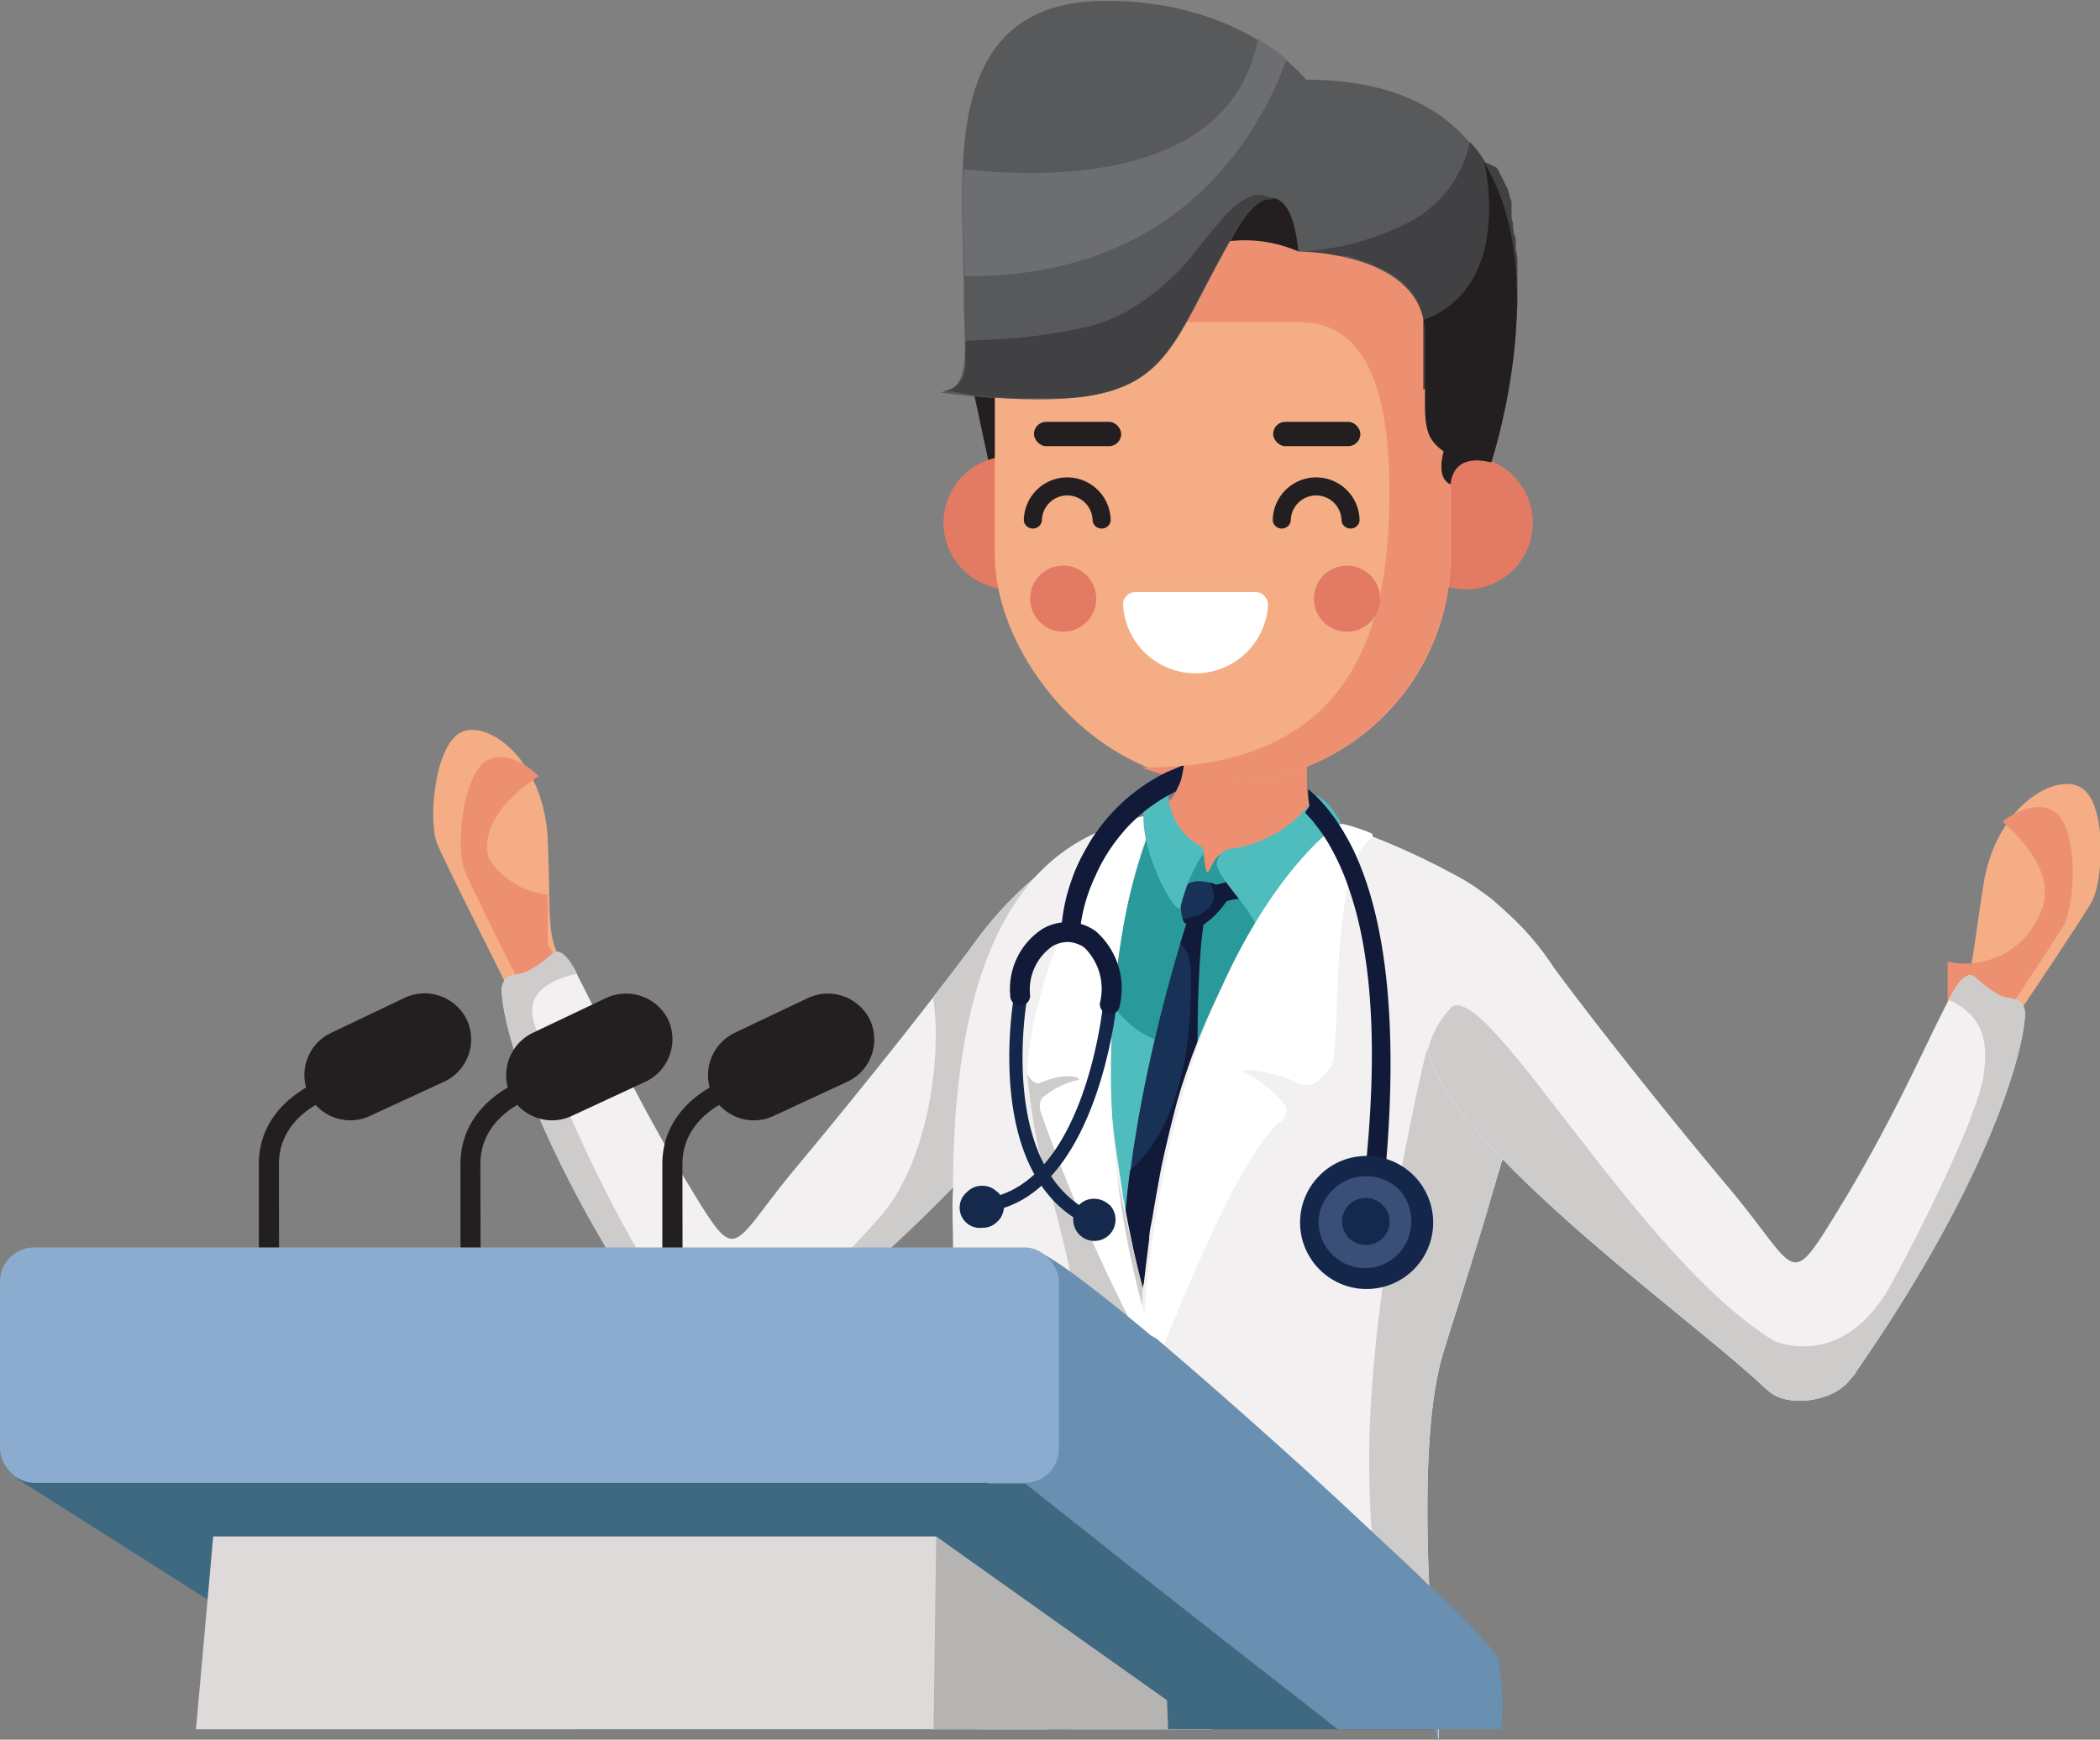 <svg xmlns="http://www.w3.org/2000/svg" viewBox="0 0 103.52 85.78"><rect x="0" y="0" width="103.52" height="85.78" fill="#808080" stroke="none"/><defs><style>.cls-1,.cls-12{fill:#f4ad85;}.cls-1,.cls-11,.cls-13,.cls-14,.cls-15,.cls-16,.cls-18,.cls-19,.cls-2,.cls-20,.cls-21,.cls-22,.cls-23,.cls-24,.cls-3,.cls-4,.cls-5,.cls-6,.cls-7,.cls-8,.cls-9{fill-rule:evenodd;}.cls-2{fill:#ed9072;}.cls-3{fill:#f2f0f0;}.cls-4{fill:#cecbcb;}.cls-5{fill:#2a999b;}.cls-6{fill:#4fbcbe;}.cls-7{fill:#183257;}.cls-8{fill:#111a39;}.cls-9{fill:#fff;}.cls-10,.cls-13{fill:#231f20;}.cls-11,.cls-17{fill:#e37b64;}.cls-14{fill:#58595b;}.cls-15{fill:#6d6e71;}.cls-16{fill:#414042;}.cls-18{fill:#14274b;}.cls-19{fill:#3a4f77;}.cls-20{fill:#14294c;}.cls-21{fill:#3f6981;}.cls-22{fill:#dedada;}.cls-23{fill:#b6b4b2;}.cls-24{fill:#698fb1;}.cls-25{fill:#8bacce;}</style></defs><title>speechРесурс 4</title><g id="Слой_2" data-name="Слой 2"><g id="OBJECTS"><path class="cls-1" d="M26.28,49.67a3.56,3.56,0,0,1-1.43-1.33c-.39-.81-2.84-5.65-3.29-6.71s-.18-4.68,1.08-5.47S26.82,37.35,27,41.4s-.13,4.91.91,6.32S26.28,49.67,26.28,49.67Z"/><path class="cls-2" d="M26.28,49.67h0l0,0h0l0,0h0l-.07,0h0l0,0h0l0,0h0l0,0h0l0,0h0l0,0h0l0,0h0l0,0h0l0,0h0l0,0h0l0,0h0l0,0h0l0,0h0l0,0h0l0,0,0,0,0,0,0,0h0l0,0h0l0,0,0,0h0l0,0h0l0,0,0,0h0l0,0,0,0,0,0h0l0,0h0l0,0h0l0,0h0l0,0,0,0h0l0,0,0,0h0l0,0h0l0,0h0l0,0,0,0h0l0,0h0l0,0h0l0,0h0l0,0h0c-.39-.81-2.84-5.64-3.29-6.7s-.18-4.68,1.08-5.47c.63-.39,1.66-.11,2.55.77h0c-.79.52-3,2.14-2.45,4.08A4,4,0,0,0,27,44.12v.25h0v.22h0v.3h0v.28h0v.18h0v.25h0v.16h0v.06h0V46h0v.08l0,0v0h0v0h0v.33h0l0,.06h0v0l0,0h0l0,0h0v0l0,0v0l0,0h0l0,0v0l0,.06h0l0,0h0l0,0v.05l0,0h0l0,0h0l0,0,0,0v0l0,0h0l0,0v0l0,0,0,0h0l0,0v0l0,0h0l.07.1h0l.05.06h0l.05.06h0l0,.07h0L28,48h0l0,.06h0l0,.06h0l0,.11h0v.11h0v.06h0v.05h0v.1h0v0h0l0,0h0l0,0h0l0,0h0l0,0h0l0,0h0l0,0,0,0h0l0,0,0,0h0l0,0h0l0,0h0l0,0h0l-.05,0h0l0,0h0l-.05,0h0l0,0h0l-.05,0h0l-.05,0h0l0,0h0a3.82,3.82,0,0,1-.36.17h0l-.05,0h0l-.1,0h0l-.14,0h0l-.13,0h0l-.25.06h0Z"/><path class="cls-3" d="M52.36,42.21A18.69,18.69,0,0,0,48,46.54c-2.17,2.94-5.72,7.39-8.8,11.08-3.32,4-2.76,4.92-5.32.7-2.7-4.44-4.33-8.16-5.3-10-.15-.3-.79-1.7-1.34-1.26A6.19,6.19,0,0,1,26,47.9c-.57.29-1.13,0-1.27.84,0,1.85,1.8,8.43,8.57,18.07,0,0-.72-.89.13.15s3.14,1.31,4,.41l.1-.07c2.68-2.58,8.33-7.1,11.84-11.43,3.37-4.17,4.62-8.15,6.06-11.1h0l.08-.16,0-.06.05-.1h0l0-.1,0-.06,0,0h0a5.65,5.65,0,0,0,.52-1.57l-1.1,1.22Z"/><path class="cls-4" d="M52.36,42.21A18.69,18.69,0,0,0,48,46.54c-.58.79-1.26,1.68-2,2.64.46,3-.29,8.21-2.63,10.84-2.83,3.2-7,7.33-9.65,4.79s-6.92-12.33-7.44-14.59c-.31-1.35,1-1.95,2.17-2.21-.25-.49-.76-1.36-1.21-1A6.19,6.19,0,0,1,26,47.9c-.57.29-1.13,0-1.27.84,0,1.85,1.8,8.43,8.57,18.07,0,0-.72-.89.13.15s3.14,1.31,4,.41l.1-.07c2.68-2.58,8.33-7.1,11.84-11.43,3.37-4.17,4.62-8.15,6.06-11.1h0l.08-.16,0-.06.05-.1h0l0-.1,0-.06,0,0h0a5.65,5.65,0,0,0,.52-1.57l-1.1,1.22Z"/><path class="cls-5" d="M74.24,47.73l-3.7-4.67-.82-.7-8.21-3.09-3.8.59h0s-3.79,1.85-4.11,1.83a.35.35,0,0,1-.16-.06L51.2,48.08s-1.37,9.34-1.56,10-.36,9.6.35,10.88.11,3.28,2.83,4.12,8.54,2.46,12.44-1.67A37.44,37.44,0,0,0,71,63.57C71.94,62.18,74.24,47.73,74.24,47.73Z"/><path class="cls-6" d="M52.06,48.83c1.22-.77,1.92-.14,3.25,1.29s2.58,1.29,3.31,1.61.71,13.56-4.08,15.59c-1.77.75-2.87,0-3.56-1.61C49.76,62.88,48.89,50.83,52.06,48.83Z"/><path class="cls-7" d="M58.72,45.14l-.23.4s-3.26,9.84-3.12,17.73,4.11,1.15,4.05.48-.78-13.53-.09-18.16C59.33,45.59,59.28,45,58.72,45.14Z"/><path class="cls-8" d="M58.72,45.14l-.23.4s-.12.35-.31,1c.24.17.53.59.53,1.58,0,1.39.09,6.83-3,9.59a37.82,37.82,0,0,0-.36,5.57c.13,7.9,4.11,1.15,4.05.48s-.78-13.53-.09-18.16C59.33,45.59,59.28,45,58.72,45.14Z"/><path class="cls-3" d="M59.27,80.05l.43,5.22H48.18c0-2.21-.06-4.3-.11-6.2,0-.69,0-1.35,0-2-.06-1.51-.12-2.84-.2-4,0-.43-.06-.83-.09-1.2-.09-1-.2-2.06-.3-3.23-.21-2.18-.41-4.65-.5-7.19,0-.94-.06-1.88,0-2.82,0-5.91.89-11.83,4-15.33l0,0a9,9,0,0,1,3.13-2.27,10.86,10.86,0,0,1,1.36-.47c.14,0,.27-.07.41-.09a3.59,3.59,0,0,1,.57-.11,1,1,0,0,1,.25,0h.16s0,.08-.1.24,0,0,0,0v0l0,.08a0,0,0,0,1,0,0,1.43,1.43,0,0,0-.08.22l-.09.23c-.16.47-.38,1.11-.61,1.91-.15.54-.31,1.14-.46,1.81s-.32,1.5-.45,2.34c-.1.62-.19,1.28-.26,2l0,.28c0,.17,0,.35,0,.53-.06.72-.09,1.46-.1,2.23a28.42,28.42,0,0,0,.28,4.25q.06.45.15,1c.06.44.13.88.2,1.31,0,0,0,.07,0,.1.09.49.18,1,.27,1.45,0,0,0,0,0,0,.31,1.54.63,3,1,4.27,0,0,0,0,0,0,.06.26.13.51.19.76s.08.29.11.43h0l0,.14c.1.36.19.69.29,1l0,.1c.67,2.36,1.25,4,1.44,4.47l.06.17.09,1.06h0l.1,1.29Z"/><path class="cls-4" d="M54.49,53.76h0C54.45,53.61,54.46,53.67,54.49,53.76Z"/><path class="cls-4" d="M54.49,53.76h.08C54.59,54.11,54.53,53.89,54.49,53.76Z"/><path class="cls-4" d="M59.74,85.27H52.69c.18-1.64.38-3.14.58-4.45l.06-.4a46.44,46.44,0,0,0,.5-4.67c0-.8.07-1.6.07-2.37,0-1.32,0-2.58-.14-3.79,0-.69-.12-1.35-.19-2-.22-1.82-.51-3.48-.83-4.94s-.59-2.52-.86-3.5l-.26-1c-.08-.26-.14-.5-.2-.72s-.07-.23-.1-.34c-.1-.37-.18-.68-.22-.91-.18-.93-.28-1.64-.34-2.16a9.44,9.44,0,0,1-.11-1.13l2-2,.72-.73.27,2.9.05.59.42.06.33,0c0,.22.11.91.37,2.73q.06.45.15,1c0,.17.06.34.1.52v0c.12.62.26,1.29.42,2h0c.29,1.31.63,2.71,1,4.07v0c.09.36.19.72.28,1.07L57,66c.07.26.14.51.2.76a.29.29,0,0,1,0,.09c.62,2.28,1.16,4.11,1.31,4.66l.06.17.09,1.06h0l.11,1.29.51,6Z"/><path class="cls-3" d="M75.18,52.73c-.13.57-.28,1.16-.44,1.77,0,0,0,.1,0,.16-.21.81-.44,1.64-.67,2.49l-.3,1c-.15.53-.3,1-.43,1.48-.23.77-.47,1.55-.7,2.3l-.06.18c-.06.22-.13.44-.2.65-.29.95-.58,1.87-.86,2.74l-.35,1.13c-.78,2.49-.93,6.63-.72,11.55.09,2.23.26,4.61.47,7.08,0,.17,0,.34,0,.51l-.17-.51H55c0-1.1.08-2.14.12-3.11.1-2.09.2-3.85.29-5.12,0-.84.1-1.47.13-1.84l.12-1.4c.1-1.26.2-2.49.28-3.69s.16-2.15.25-3.18l.06-.75,0-.36,0-.33c0-.06,0-.12,0-.17l.06-.58a.49.49,0,0,1,0-.12c0-.18,0-.37,0-.55v0c0-.27,0-.54.08-.8.08-.73.17-1.45.26-2.16,0-.36.1-.72.16-1.07.11-.68.23-1.33.35-2s.25-1.21.39-1.81.31-1.28.47-1.88l.21-.71c.14-.44.29-.87.44-1.3.06-.17.12-.34.19-.51a32.06,32.06,0,0,1,3-6h0a39.14,39.14,0,0,1,3.31-4.51l.43-.5s0,0,.06-.08l.21,0a.35.35,0,0,1,.14,0,11.84,11.84,0,0,1,1.55.48,35.88,35.88,0,0,1,3.86,1.77l.3.16c.13.06.25.14.38.21h0c.23.13.45.27.67.42l0,0,.65.47c.21.17.4.34.59.51l0,0c.1.1.2.19.3.3a4.49,4.49,0,0,1,1.29,2.39A16.77,16.77,0,0,1,75.18,52.73Z"/><path class="cls-4" d="M74.74,54.5s0,.1,0,.16c-.18.66-.43,1.55-.69,2.47l-.28,1c-.15.53-.3,1-.43,1.48-.06.22-.12.43-.18.62-.17.57-.35,1.13-.52,1.68l-.06.18c-.06.22-.13.44-.2.65-.29.95-.58,1.87-.86,2.74l-.35,1.13c-.78,2.49-.93,6.63-.72,11.55.09,2.23.26,4.61.47,7.08,0,.17,0,.34,0,.51l-.17-.51H68.37c0-1-.08-2-.13-2.85-.12-2.24-.28-4.12-.47-5.48-.06-.45-.11-.91-.15-1.39a47.19,47.19,0,0,1,0-6.92h0c.12-1.75.31-3.53.55-5.23,0-.38.1-.75.16-1.12.18-1.27.38-2.48.58-3.61.07-.38.14-.75.2-1.11.53-2.81,1-4.92,1.21-5.68h0l.06-.27a0,0,0,0,1,0,0l2.88,1.62Z"/><path class="cls-2" d="M64.53,31.52l-.1,2.24v5.29a1.94,1.94,0,0,0,.87,1.25c-.83.89-2.86,3-4.14,3.18a6.21,6.21,0,0,1-4-.88c-.33-.28-.36-1.75-.55-2.57.15,0,0,0,.13-.05a2.48,2.48,0,0,0,1-.58c.77-.84.73-4.57,0-5.55S64.53,31.52,64.53,31.52Z"/><path class="cls-5" d="M58.4,42.45l.92-.5s.08,1,.19,1.06.26-.65.66-.89,1.47,1.21,1.47,1.21-.4,1.14-1,1.23-2.3.27-2.33-.25S58.4,42.45,58.4,42.45Z"/><path class="cls-8" d="M59.59,43.68a3.6,3.6,0,0,0,1.5-.5.92.92,0,0,1,1.19.11l-.66.75,0,.32a2.39,2.39,0,0,0-1.61.28C59.34,45.09,59.59,43.68,59.59,43.68Z"/><path class="cls-9" d="M56.71,40.6S52.29,51.36,56.77,66v1.12a84.35,84.35,0,0,1-5.48-12.33s-.16-.52.22-.76a4.31,4.31,0,0,1,1.55-.76c.42,0-.22-.55-1.88.16a.75.75,0,0,1-.52-.46c-.12-.37.38-6.56,4.78-12.34,0,0,.07-.16.4-.25S56.81,40.05,56.71,40.6Z"/><path class="cls-6" d="M64.88,39.23a6.09,6.09,0,0,1-4.24,2.63.81.81,0,0,0-.66.75c0,.63,1.82,2.32,2,3.23s3.88-3.83,4.11-5.32C66.08,40.52,65.47,39.39,64.88,39.23Z"/><path class="cls-7" d="M58.29,43.74a1.36,1.36,0,0,1,.65-.28,1.83,1.83,0,0,1,1,.19,2,2,0,0,1,.5.79,4.19,4.19,0,0,1-1.13,1.15c-.27.13-.55-.09-.84-.05S58.12,44,58.29,43.74Z"/><path class="cls-8" d="M59.65,43.51a.74.74,0,0,1,.31.14,2,2,0,0,1,.5.79,4.19,4.19,0,0,1-1.13,1.15c-.27.13-.55-.09-.84-.05-.07,0-.13-.09-.18-.23C60.37,45,59.79,43.76,59.65,43.51Z"/><path class="cls-9" d="M65.79,40.78S57,46.94,56.2,68.2c0,0,0,.44.18.47s4.2-11.35,6.76-13.37a.68.68,0,0,0,.24-.76,6.15,6.15,0,0,0-2-1.65c-.57-.32,1.62,0,2.42.44s1.31,0,1.83-.79-.17-9.79,2-11.2a.23.23,0,0,0,0-.24,8.93,8.93,0,0,0-1.38-.46A.58.58,0,0,0,65.79,40.78Z"/><path class="cls-6" d="M57.59,39.15a3.07,3.07,0,0,0,1.53,2.54.33.33,0,0,1,.08.57,8.47,8.47,0,0,0-1,2.45c-.14.65-2-2.63-1.82-4.65A3.42,3.42,0,0,1,57.59,39.15Z"/><rect class="cls-10" x="48.39" y="18.69" width="1.96" height="4.72" transform="translate(-3.31 10.77) rotate(-12.05)"/><path class="cls-11" d="M49.79,29.06a3.28,3.28,0,1,0-3.28-3.28A3.29,3.29,0,0,0,49.79,29.06Z"/><path class="cls-11" d="M72.26,29.06A3.28,3.28,0,1,0,69,25.78,3.29,3.29,0,0,0,72.26,29.06Z"/><rect class="cls-12" x="49.04" y="5.9" width="22.48" height="32.69" rx="11.24" ry="11.24"/><path class="cls-2" d="M64.87,6.89a11.26,11.26,0,0,1,6.64,10.25V27.36A11.27,11.27,0,0,1,60.28,38.6h0a11,11,0,0,1-4-.76c11,.09,12.21-7.7,12.21-13.64,0-6.57-2.07-8.31-4.39-8.31H55.54S54,9,62.9,7.22C63.6,7.08,64.25,7,64.87,6.89Z"/><path class="cls-13" d="M65.8,10.38,64,12.4a6.6,6.6,0,0,0-4.37-.32c-2.14.73,2.83-3.51,3.08-3.51A31.55,31.55,0,0,1,65.8,10.38Z"/><path class="cls-14" d="M70.25,16.51V20c0,1.36.25,1.76.92,2.26,0,0-.41,1.31.34,1.62,0,0,0-1.59,2-1.08,0,0,6.3-18.87-9.13-18.87,0,0-3-3.89-9.87-3.89-8.52,0-6.95,9-7,14.61,0,2.48.46,4.54-1.17,4.7,0,0,1,.16,2.55.26,9.11.61,8.37-2.05,12.15-8.41C62.37,9,63.72,9.28,64,12.4,64,12.4,70.23,12.4,70.25,16.51Z"/><path class="cls-15" d="M63.42,2.92a11.77,11.77,0,0,0-1.4-1c-1.37,7-10.24,6.9-14.53,6.42-.07,1.79,0,3.64.06,5.28C58.23,13.7,62.14,6.47,63.42,2.92Z"/><path class="cls-16" d="M74.8,14.17c0-.1,0-.19,0-.29a1,1,0,0,0,0-.17c0-.14,0-.28,0-.42l0-.26c0-.24,0-.47-.08-.71a1.13,1.13,0,0,0,0-.18.77.77,0,0,0,0-.15c0-.14,0-.28-.07-.41s0-.22-.07-.33a1.55,1.55,0,0,0,0-.23,2.68,2.68,0,0,0-.07-.27l0-.13,0-.09a.23.23,0,0,0,0-.11v0a.36.36,0,0,1,0-.11s0,0,0,0l0-.11,0-.07a.14.14,0,0,0,0-.06c0-.05,0-.09,0-.13a2.31,2.31,0,0,1-.1-.28l0-.07-.06-.15c0-.11-.09-.21-.13-.31l-.1-.22-.15-.29a3.9,3.9,0,0,0-.19-.35L73.22,8h0V8l0,0c-.08-.13-.16-.26-.25-.39A6.26,6.26,0,0,0,72.46,7a5.78,5.78,0,0,1-2.88,3.89h0A13.22,13.22,0,0,1,64,12.41h.27l.3,0,.7.07.42.07.31.06.26,0c.17,0,.35.08.53.14a8.77,8.77,0,0,1,.94.33l.23.11a5.27,5.27,0,0,1,1,.59l.16.14.22.22a1,1,0,0,1,.17.19,1.88,1.88,0,0,1,.18.24,2.22,2.22,0,0,1,.28.5,3.7,3.7,0,0,1,.19.59h0v0a.58.58,0,0,1,0,.19.13.13,0,0,1,0,.06.5.5,0,0,1,0,.12c0,.12,0,.24,0,.37v2.81l1.26-.77a30.66,30.66,0,0,0,3.25-2.31C74.8,15.57,74.82,14.87,74.8,14.17ZM62.14,9.61c-1.07,0-1.88,1.16-3,2.52a11.78,11.78,0,0,1-3.69,3.28,7.89,7.89,0,0,1-1.95.73,26.79,26.79,0,0,1-4.48.6l-1.43.07h0c0,.33,0,.63,0,.91s0,.28,0,.41,0,0,0,0a1,1,0,0,1-.08.31.81.81,0,0,1-.11.27l-.1.16a.85.85,0,0,1-.22.2,1.06,1.06,0,0,1-.28.15,1.67,1.67,0,0,1-.35.07l.29,0,.16,0L48,19.5l.89.07H49l1,.06c.65,0,1.25,0,1.79,0h.34l.56,0,.68-.07h0l.6-.1.49-.11a4.91,4.91,0,0,0,.58-.18l.47-.19a4.83,4.83,0,0,0,1.22-.79,3.45,3.45,0,0,0,.28-.26,6.06,6.06,0,0,0,.6-.71,4,4,0,0,0,.28-.4c.09-.13.18-.28.27-.43l.27-.46c.62-1.09,1.26-2.43,2.16-4l.41-.7c.07-.12.14-.22.21-.32a4.09,4.09,0,0,1,.42-.53c.43-.46.85-.64,1.21-.51A1.74,1.74,0,0,0,62.14,9.61Z"/><path class="cls-13" d="M70.25,16.51V20c0,1.36.25,1.76.92,2.26,0,0-.41,1.31.34,1.62,0,0,0-1.59,2-1.08,0,0,3.07-9.21-.34-14.76.06.22,1.4,6.1-3,7.74A3.13,3.13,0,0,1,70.25,16.51Z"/><rect class="cls-10" x="50.97" y="20.8" width="4.3" height="1.2" rx="0.6" ry="0.6"/><rect class="cls-10" x="62.76" y="20.8" width="4.3" height="1.2" rx="0.6" ry="0.6"/><path class="cls-9" d="M62.51,29.81a3.58,3.58,0,0,1-7.15,0h0a.62.62,0,0,1,.62-.62h5.9a.62.62,0,0,1,.62.62Z"/><path class="cls-11" d="M52.41,31.15a1.63,1.63,0,1,0-1.63-1.63A1.64,1.64,0,0,0,52.41,31.15Z"/><circle class="cls-17" cx="66.4" cy="29.52" r="1.63"/><path class="cls-8" d="M58.37,37.76l-.11,0-.74.31-.18.09h0a9.13,9.13,0,0,0-3.27,2.84,5.23,5.23,0,0,0-.41.63h0c-.19.32-.37.65-.53,1s-.21.49-.3.75a8.92,8.92,0,0,0-.48,2.07,3.44,3.44,0,0,0-.05.45.38.38,0,0,0,0,.1.5.5,0,0,0,.46.42.49.49,0,0,0,.52-.46c0-.14,0-.28,0-.42A8.28,8.28,0,0,1,54,43.19,8.41,8.41,0,0,1,55.39,41h0a4.89,4.89,0,0,1,.44-.47l.23-.22h0a6.05,6.05,0,0,1,.68-.55,8.28,8.28,0,0,1,.83-.53l.35-.18L58,39a.21.21,0,0,1,0-.06,2.32,2.32,0,0,0,.22-.49h0a5.12,5.12,0,0,0,.13-.66Zm8.55,4.6h0a10.38,10.38,0,0,0-.66-1.29,1.06,1.06,0,0,0-.12-.2,1.4,1.4,0,0,0-.1-.16s0,0,0,0a8.42,8.42,0,0,0-1.14-1.43l0,0-.41-.37a1,1,0,0,0,0,.18.86.86,0,0,0,0,.16,2.6,2.6,0,0,0,.06.48,2.39,2.39,0,0,1-.2.31l0,.05c.13.13.26.28.39.43l.23.3c.12.16.24.32.35.5l.07.11c.09.14.17.28.25.43a11.94,11.94,0,0,1,.9,2.09c1,2.94,1.39,7.2.83,13.1,0,.33-.07.66-.11,1,0,0,0,.08,0,.12a.49.49,0,0,0,.43.54.49.49,0,0,0,.55-.43s0-.05,0-.08c0-.34.07-.68.1-1C68.91,50.24,68.26,45.47,66.92,42.36Z"/><path class="cls-18" d="M50,49a.33.33,0,0,1,.65.11S49.06,57.67,54,59.87a.33.33,0,0,1,.16.44.32.32,0,0,1-.43.16C48.32,58.06,50,49.06,50,49Z"/><path class="cls-18" d="M54.38,49.48a.33.33,0,0,1,.37-.29.33.33,0,0,1,.29.36s-1,10-6.85,10.24a.32.32,0,0,1-.34-.31.32.32,0,0,1,.31-.34C53.47,58.87,54.38,49.51,54.38,49.48Z"/><path class="cls-18" d="M67.32,57a3.28,3.28,0,1,1-2.31,1l0,0A3.24,3.24,0,0,1,67.32,57Z"/><path class="cls-19" d="M68.94,58.63A2.3,2.3,0,0,0,67.32,58a2.27,2.27,0,0,0-1.59.65l0,0A2.23,2.23,0,0,0,65,60.24a2.29,2.29,0,0,0,2.28,2.29,2.29,2.29,0,0,0,2.29-2.29A2.28,2.28,0,0,0,68.94,58.63Z"/><path class="cls-20" d="M68.15,59.41a1.16,1.16,0,0,0-.83-.34,1.19,1.19,0,0,0-.82.33v0a1.17,1.17,0,0,0,0,1.65,1.2,1.2,0,0,0,.83.34,1.18,1.18,0,0,0,.83-.34,1.16,1.16,0,0,0,.34-.83A1.2,1.2,0,0,0,68.15,59.41Z"/><path class="cls-8" d="M50.78,49.09a.48.48,0,0,1-.49.49.48.48,0,0,1-.49-.48,3.54,3.54,0,0,1,1.61-3.31,2.48,2.48,0,0,1,1.32-.32,2.33,2.33,0,0,1,1.3.46,3.74,3.74,0,0,1,1.17,3.64.49.49,0,0,1-.54.44.5.5,0,0,1-.44-.55,2.85,2.85,0,0,0-.77-2.74,1.52,1.52,0,0,0-.76-.27,1.54,1.54,0,0,0-.8.2A2.61,2.61,0,0,0,50.78,49.09Z"/><path class="cls-20" d="M54.68,59.41a1.08,1.08,0,0,0-.74-.3,1,1,0,0,0-.73.29h0a1.05,1.05,0,0,0,.74,1.79,1.06,1.06,0,0,0,.74-.31,1.06,1.06,0,0,0,0-1.48Z"/><path class="cls-20" d="M49.15,58.77a1,1,0,0,0-.73-.3,1,1,0,0,0-.73.29h0a1,1,0,0,0,.74,1.78,1,1,0,0,0,.73-.3,1,1,0,0,0,0-1.48Z"/><path class="cls-1" d="M97.38,51.87A3.46,3.46,0,0,0,99,50.73c.49-.75,3.53-5.25,4.1-6.24s.77-4.62-.39-5.57-4.29.67-4.93,4.67-.49,4.89-1.69,6.15S97.38,51.87,97.38,51.87Z"/><path class="cls-2" d="M97.38,51.87h0l0,0h0l0,0h0l.07,0h0l.05,0h.13l0,0h0l0,0h0l0,0h0l0,0h0l0,0h0l0,0h0l0,0h0l0,0h0l0,0,0,0,0,0,0,0h0l0,0h0l0,0,0,0h0l0,0h0l0,0,0,0h0l0,0,0,0,0,0h0l0,0h0l0,0h0l0,0h0l0,0,0,0h0l0,0,0,0h0l0,0h0l0,0h0l0,0,0,0h0l0,0h0l0,0h0l0,0h0l0,0h0c.49-.76,3.52-5.25,4.09-6.24s.77-4.62-.39-5.57c-.57-.47-1.63-.31-2.62.45h0c.72.62,2.67,2.49,1.93,4.35a4,4,0,0,1-4.63,2.56v.25h0v.24l0,.07v.22h0l0,.07v.2h0v.18h0v.24h0v.16h0v.14l0,.07h0l0,.05v0l0,.06h0v.06h0v.09l0,0,0,.07,0,0v0l0,0h0l0,.07h0v0l0,0h0l0,0h0l0,0v0h0l0,.05h0l0,0v0l0,.05h0l0,0h0l0,0,0,0v0l0,0h0l0,0h0l0,0,0,0h0l0,.05h0l0,0,0,0,0,0,0,0h0l0,0h0l0,0h0l-.08.08h0l0,.06h0l0,.06h0l0,0h0l0,.06h0l0,.06h0l0,0h0s0,.08,0,.11h0v.06l0,0h0v.05h0v.06h0v.1h0v.05h0v0h0v0h0l0,.05h0l0,0h0l0,0h0l0,.05,0,0h0l0,0,0,0h0l0,0h0l0,0h0l0,0h0l0,0h0l0,0h0l.05,0h0l0,0h0l0,0h0l0,0h0l0,0h0a2.3,2.3,0,0,0,.33.21h0l0,0h0l.09.05h0l.13.07h0l.12,0h0l.24.1h0Z"/><path class="cls-3" d="M71.86,43.27a13.45,13.45,0,0,1,4.73,4.43c2.17,2.94,5.72,7.4,8.81,11.08,3.31,4,2.75,4.92,5.32.71C93.42,55.05,95,51.32,96,49.43c.15-.29.8-1.7,1.35-1.25a6.16,6.16,0,0,0,1.2.89c.57.29,1.14,0,1.27.83,0,1.85-1.8,8.44-8.56,18.07,0,0,.72-.88-.14.15s-3.14,1.31-4,.41l-.1-.07c-3.16-3-11.21-8.72-15.15-13.81-2.61-3.38-1.57-6.32-2.74-8.72h0L69,45.76l0,0,0-.11h0l0-.1,0-.06v0h0a5.57,5.57,0,0,1-.53-1.56l1.1,1.22Z"/><path class="cls-4" d="M96.07,49.31c.22-.44.79-1.53,1.29-1.13a6.16,6.16,0,0,0,1.2.89c.57.29,1.14,0,1.27.83,0,1.85-1.8,8.44-8.56,18.07,0,0,.72-.88-.14.15s-3.14,1.31-4,.41l-.1-.07c-3.16-3-11.21-8.72-15.15-13.81a9.16,9.16,0,0,1-1.5-2.85,4.63,4.63,0,0,1,1.19-2.15c1.81-1.23,9.28,12.48,15.89,16.47,0,0,3.41,1.56,5.8-2.86s4.24-8.57,4.5-10.12C97.93,52,98.12,50.19,96.07,49.31Z"/><path class="cls-13" d="M63.63,25.68a.45.45,0,0,1-.89,0,2.14,2.14,0,0,1,4.28,0,.45.45,0,0,1-.89,0,1.25,1.25,0,0,0-1.25-1.25,1.25,1.25,0,0,0-1.25,1.25Z"/><path class="cls-13" d="M51.36,25.68a.45.45,0,0,1-.89,0,2.14,2.14,0,0,1,4.28,0,.45.45,0,0,1-.89,0,1.25,1.25,0,0,0-1.25-1.25,1.25,1.25,0,0,0-1.25,1.25Z"/><path class="cls-13" d="M13.76,65.09a.5.5,0,1,1-1,0V57.4c0-3.19,3.32-4.24,3.33-4.24a.49.49,0,0,1,.28.94s-2.62.83-2.62,3.3Z"/><path class="cls-13" d="M23,50.26h0a2.3,2.3,0,0,1-1.09,3.07L18.29,55A2.29,2.29,0,0,1,15.23,54h0a2.3,2.3,0,0,1,1.09-3.07l3.59-1.71A2.31,2.31,0,0,1,23,50.26Z"/><path class="cls-13" d="M23.7,65.09a.49.49,0,1,1-1,0V57.4c0-3.19,3.31-4.24,3.32-4.24a.49.49,0,0,1,.29.94s-2.63.83-2.63,3.3Z"/><path class="cls-13" d="M32.93,50.26h0a2.32,2.32,0,0,1-1.09,3.07L28.24,55A2.3,2.3,0,0,1,25.17,54h0a2.32,2.32,0,0,1,1.09-3.07l3.6-1.71A2.32,2.32,0,0,1,32.93,50.26Z"/><path class="cls-13" d="M33.65,65.09a.5.5,0,1,1-1,0V57.4c0-3.19,3.32-4.24,3.33-4.24a.49.49,0,0,1,.61.33.48.48,0,0,1-.32.61s-2.63.83-2.63,3.3Z"/><path class="cls-13" d="M42.87,50.26h0a2.3,2.3,0,0,1-1.08,3.07L38.19,55A2.3,2.3,0,0,1,35.12,54h0a2.32,2.32,0,0,1,1.09-3.07l3.6-1.71A2.31,2.31,0,0,1,42.87,50.26Z"/><path class="cls-21" d="M70.57,84.73l.18.54H28.28l-11-1.87-7-4.5-9.46-6s26.1-6,27.3-6c.34,0,2.63.17,5.78.44l3.28.29c3.29.31,7,.68,10.3,1.08l1.31.15L50,69l2.17.31,1.56.26a16.61,16.61,0,0,1,2.22.52,1.12,1.12,0,0,1,.46.26c.22.3,1.06,1.2,2.24,2.41h0L59.88,74c2.61,2.66,6.09,6.14,8.36,8.4Z"/><polygon class="cls-22" points="9.66 85.27 10.23 78.9 10.51 75.76 46.15 75.76 48.07 79.07 51.68 85.27 9.66 85.27"/><polygon class="cls-23" points="46.02 85.27 46.15 75.76 48.02 77.09 53.27 80.82 55.16 82.16 57.53 83.84 57.58 85.27 46.02 85.27"/><path class="cls-24" d="M74,85.27H70.88c0,.17,0,.34,0,.51l-.17-.51H65.94c-2-1.59-4.4-3.43-6.64-5.2l0,0-3.82-3-1.62-1.29-3.31-2.62H48.73s-.07-2,0-4.28a25.46,25.46,0,0,1,.73-5.8,3,3,0,0,1,.67-1.28.73.73,0,0,1,.66-.23,2.42,2.42,0,0,1,.72.31,14.43,14.43,0,0,1,1.22.8c.76.55,1.69,1.27,2.72,2.11l.16.13.73.6.13.11.25.21h0L57,66l.38.32.25.22c2.06,1.76,4.35,3.79,6.55,5.78,1.19,1.09,2.36,2.17,3.44,3.19s2,1.84,2.79,2.64a34.21,34.21,0,0,1,3.4,3.5A11.5,11.5,0,0,1,74,85.27Z"/><rect class="cls-25" y="61.51" width="52.2" height="11.61" rx="1.68" ry="1.68"/></g></g></svg>